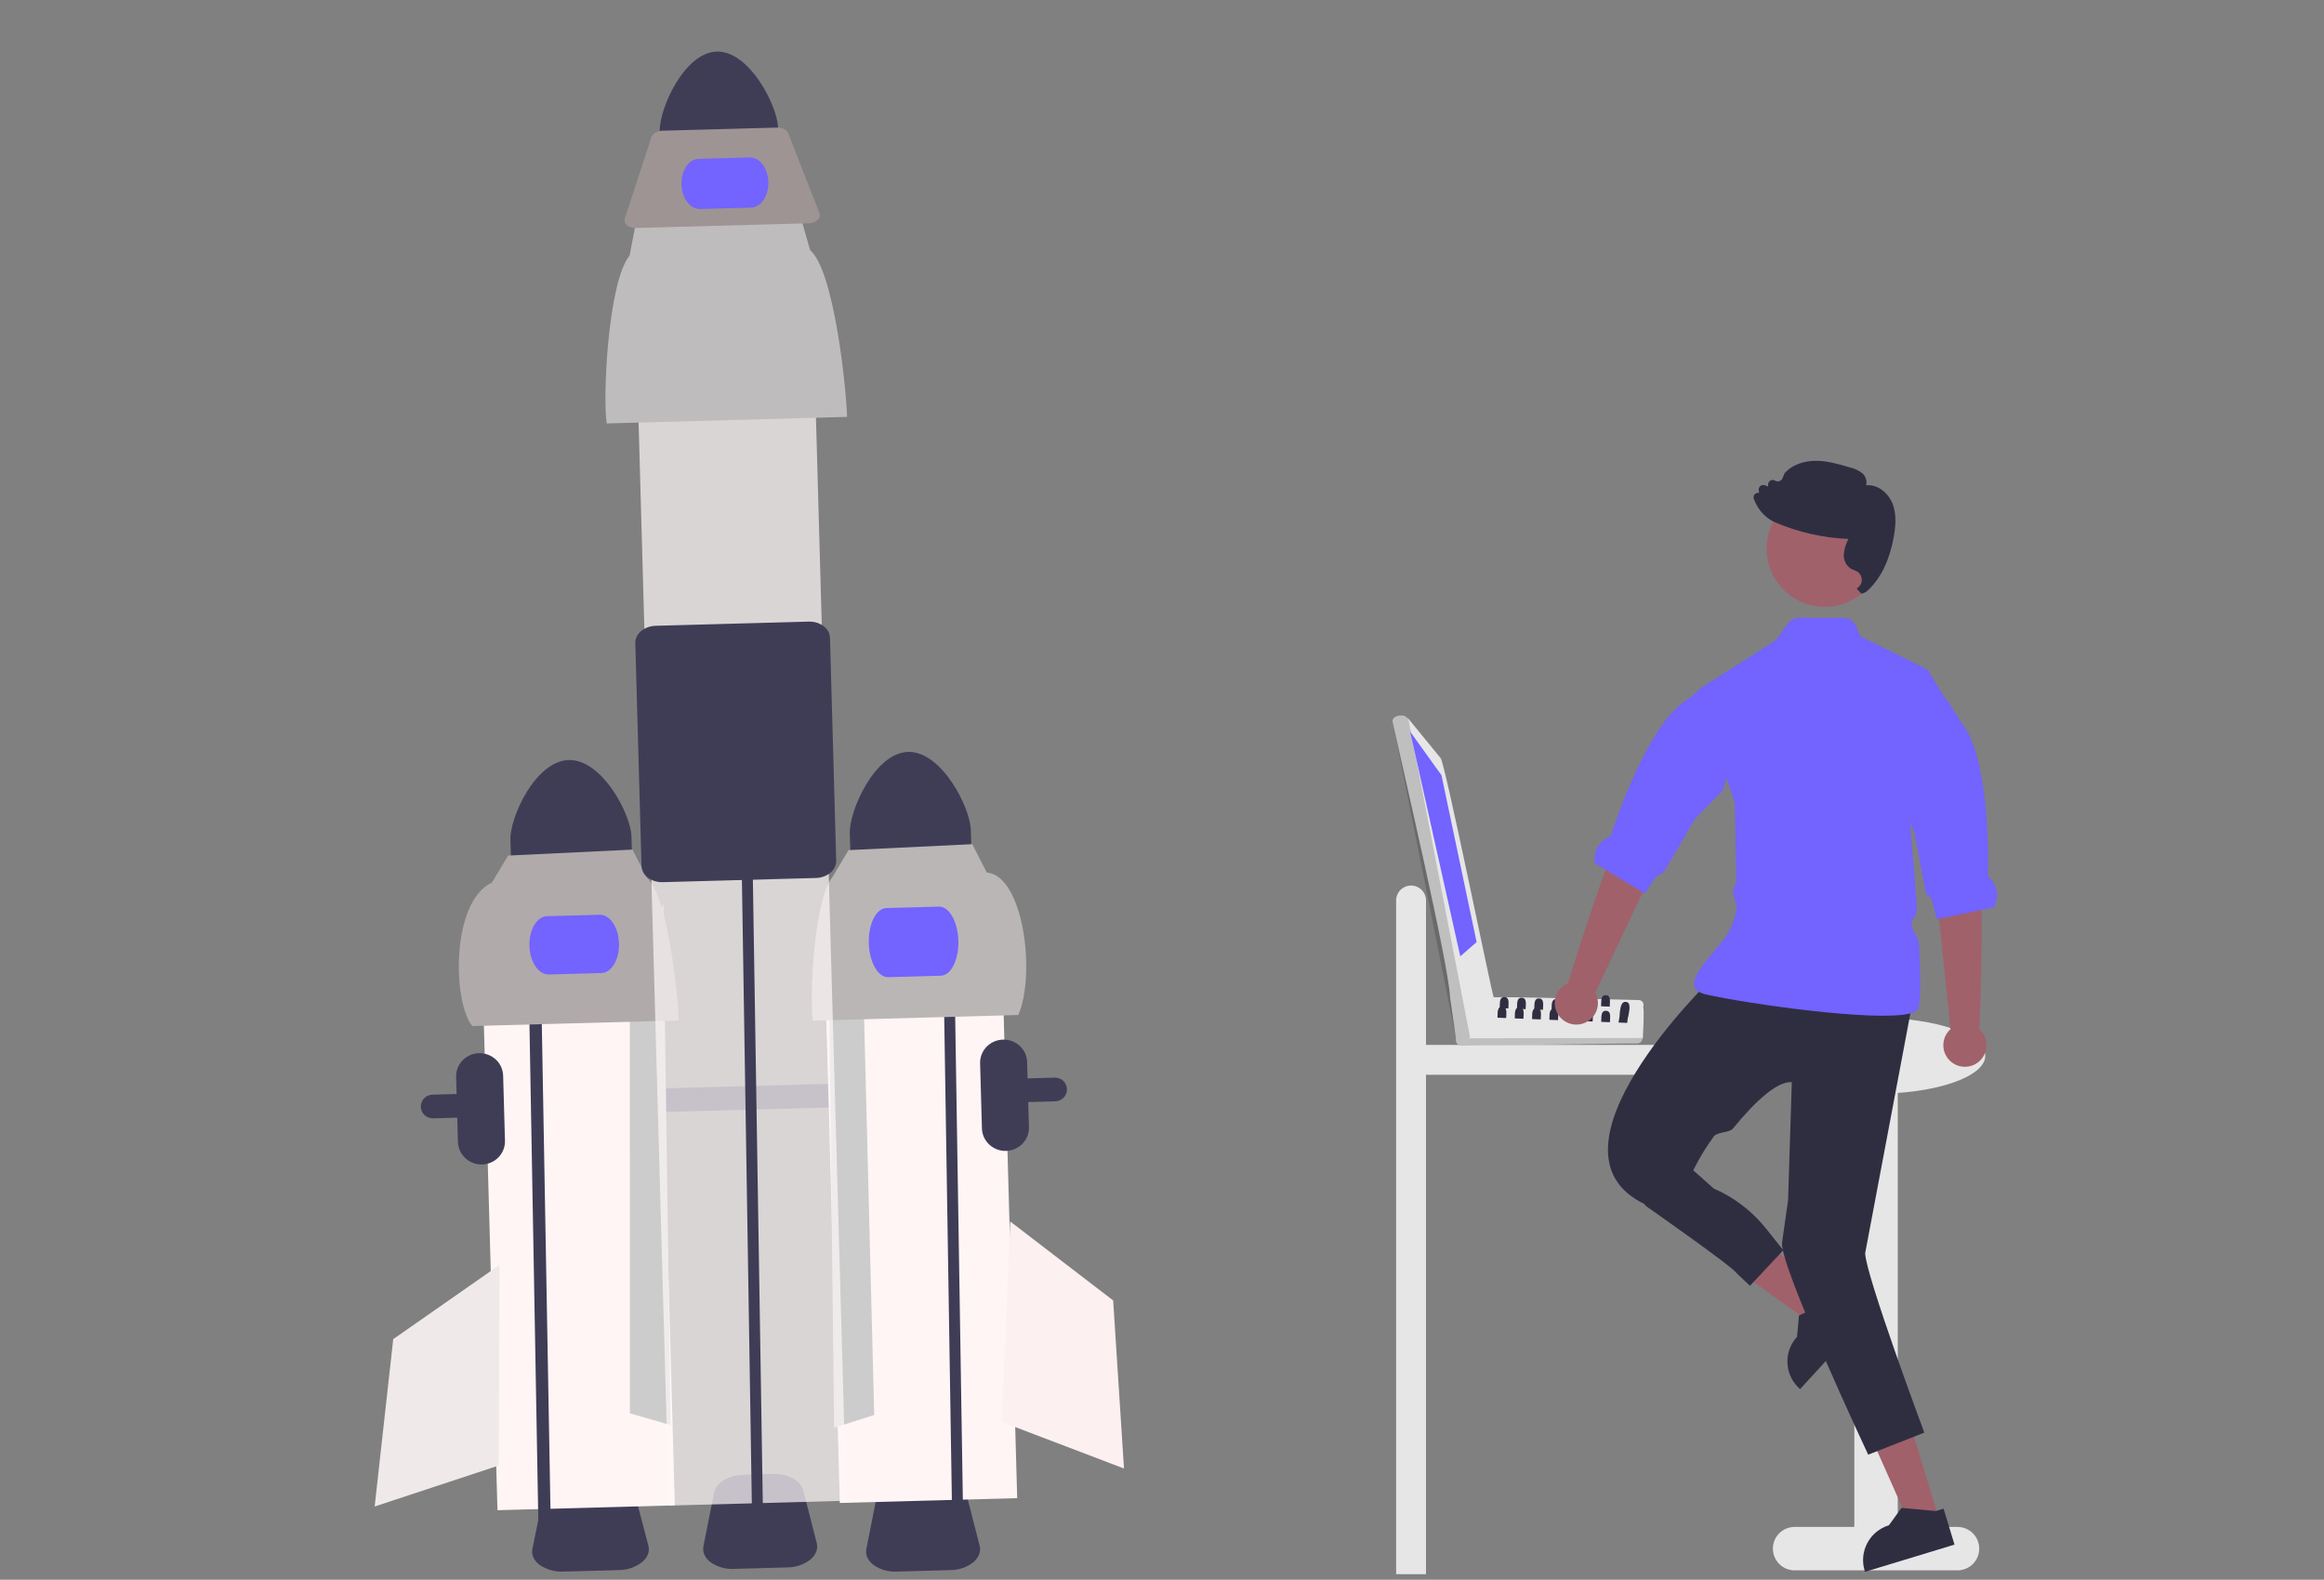 <svg width="856" height="582" viewBox="0 0 856 582" fill="none" xmlns="http://www.w3.org/2000/svg">
<rect x="0" y="0" width="856" height="582" fill="#808080" stroke="none"/>
<g id="undraw_maker_launch_re_rq81 1">
<g id="rocket">
<path id="Vector" d="M227.862 578.433L207.561 578.982C204.477 579.137 201.427 578.299 198.875 576.597C196.67 574.991 195.659 572.819 196.102 570.639L200.097 550.976C200.85 547.267 205.491 544.462 211.132 544.31L222.343 544.006C227.984 543.854 232.776 546.403 233.737 550.066L238.833 569.483C239.399 571.637 238.511 573.859 236.401 575.582C233.949 577.42 230.95 578.421 227.862 578.433V578.433Z" fill="#3F3D56"/>
<path id="Vector_2" d="M350.121 578.433L330.292 578.982C327.28 579.137 324.3 578.299 321.808 576.597C319.655 574.991 318.667 572.819 319.1 570.639L323.002 550.976C323.737 547.267 328.27 544.462 333.78 544.31L344.73 544.006C350.24 543.854 354.92 546.403 355.859 550.066L360.837 569.483C361.389 571.637 360.523 573.859 358.461 575.582C356.066 577.42 353.137 578.421 350.121 578.433V578.433Z" fill="#3F3D56"/>
<path id="Vector_3" d="M157.661 411.646C156.74 411.253 155.982 410.56 155.512 409.681C155.043 408.803 154.89 407.791 155.079 406.815C155.268 405.839 155.788 404.956 156.552 404.312C157.316 403.668 158.279 403.303 159.282 403.275L388.476 397.002C389.054 396.986 389.629 397.083 390.169 397.287C390.709 397.492 391.203 397.8 391.623 398.193C392.043 398.587 392.381 399.059 392.617 399.582C392.853 400.105 392.982 400.669 392.998 401.242V401.242C393.029 402.399 392.596 403.52 391.794 404.361C390.992 405.201 389.886 405.691 388.72 405.725L388.719 405.725L159.525 411.998C158.885 412.017 158.249 411.897 157.661 411.646Z" fill="#3F3D56"/>
<path id="Vector_4" d="M242.467 336.989L177.138 338.768L183.229 556.366L248.558 554.586L242.467 336.989Z" fill="#FFF5F5"/>
<path id="Vector_5" d="M244.301 333L232 366.778L232.011 520.667L247 525L244.301 333Z" fill="#CCCCCC"/>
<path id="Vector_6" d="M209.484 280.004C197.172 280.345 187.778 301.166 188.004 309.291L188.42 324L233 322.797L232.584 308.088C232.351 299.963 221.796 279.681 209.484 280.004Z" fill="#3F3D56"/>
<path id="Vector_7" d="M177.577 428.997C175.281 429.057 173.055 428.22 171.387 426.671C169.718 425.122 168.745 422.986 168.678 420.733L168.003 396.737C167.94 394.483 168.791 392.296 170.37 390.658C171.95 389.021 174.127 388.065 176.423 388.003C178.72 387.941 180.948 388.777 182.616 390.327C184.285 391.876 185.258 394.013 185.322 396.267L185.997 420.264C186.058 422.517 185.205 424.702 183.627 426.339C182.048 427.976 179.873 428.932 177.577 428.997Z" fill="#3F3D56"/>
<path id="Vector_8" d="M194.333 339.006L194 323.103L198.546 323L198.879 338.851L203 569.885L198.453 570" fill="#3F3D56"/>
<path id="Vector_9" d="M250 375.935L173.974 378C166.712 369.291 166.053 332.186 181.207 325.125L187.15 315.2L232.969 313L238.324 323.45C245.862 329.759 249.749 366.631 250 375.935Z" fill="#B0AAAA"/>
<path id="Vector_10" d="M221.506 358.476L202.102 358.998C198.358 359.099 195.175 354.364 195.007 348.444C194.839 342.524 197.75 337.625 201.494 337.524L220.898 337.002C224.642 336.901 227.825 341.636 227.993 347.556C228.161 353.476 225.25 358.375 221.506 358.476Z" fill="#7363FF"/>
<path id="Vector_11" d="M184 466L144.841 493.345L138 555L183.681 539.912L184 466Z" fill="#F0E9E9"/>
<path id="Vector_12" d="M368.575 334.324L303.246 336.103L309.337 553.701L374.666 551.921L368.575 334.324Z" fill="#FFF5F5"/>
<path id="Vector_13" d="M305 334L318.076 367.443L322 521.277L307.23 526L305 334Z" fill="#CCCCCC"/>
<path id="Vector_14" d="M334.484 277.004C322.172 277.353 312.778 298.647 313.004 306.957L313.42 322L358 320.77L357.584 305.726C357.351 297.417 346.796 276.674 334.484 277.004Z" fill="#3F3D56"/>
<path id="Vector_15" d="M347.296 344.007L347 328.104L351.041 328L351.337 343.852L355 574.885L350.958 575" fill="#3F3D56"/>
<path id="Vector_16" d="M375.076 373.935L299.412 376C298.093 368.12 299.799 331.347 306.611 323.125L312.526 313.2L358.126 311L363.455 321.45C376.919 322.534 381.628 358.67 375.076 373.935Z" fill="#BAB6B6"/>
<path id="Vector_17" d="M346.552 359.462L327.151 359.999C323.407 360.102 320.203 354.475 320.009 347.456C319.816 340.437 322.705 334.641 326.448 334.538L345.849 334.001C349.593 333.898 352.797 339.525 352.991 346.544C353.184 353.563 350.295 359.359 346.552 359.462Z" fill="#7363FF"/>
<path id="Vector_18" d="M372.097 450L410.008 479.087L414 541L369 523.862L372.097 450Z" fill="#FDF0F0"/>
<path id="Vector_19" d="M264.006 19.004C251.968 19.346 242.783 40.166 243.004 48.291L243.41 63L287 61.797L286.594 47.088C286.365 38.963 276.045 18.681 264.006 19.004Z" fill="#3F3D56"/>
<path id="Vector_20" d="M290.121 577.433L270.292 577.982C267.28 578.137 264.3 577.299 261.808 575.597C259.655 573.991 258.667 571.819 259.1 569.639L263.002 549.976C263.737 546.266 268.271 543.462 273.78 543.31L284.73 543.006C290.24 542.854 294.921 545.403 295.859 549.066L300.837 568.483C301.389 570.636 300.523 572.859 298.461 574.582C296.066 576.42 293.137 577.421 290.121 577.433V577.433Z" fill="#3F3D56"/>
<path id="Vector_21" d="M299.399 113.036L234.07 114.816L246.382 554.664L311.71 552.884L299.399 113.036Z" fill="#FFF7F7" fill-opacity="0.71"/>
<path id="Vector_22" d="M273.296 325.941L273 310.103L277.041 310L277.337 325.787L281 555.885L276.958 556" fill="#3F3D56"/>
<path id="Vector_23" d="M312 153.585L223.482 156C221.939 146.782 223.935 103.766 231.904 94.148L234.088 82.668L295.207 81L298.405 92.189C307.182 99.569 311.708 142.701 312 153.585Z" fill="#BEBCBC"/>
<path id="Vector_24" d="M297.833 82.257L234.324 83.998C231.98 84.062 230.044 82.841 230.001 81.27C229.995 81.044 230.028 80.818 230.099 80.603L239.964 50.45C240.386 49.158 242.068 48.21 244.031 48.156L286.148 47.002C288.11 46.949 289.842 47.803 290.336 49.069L301.863 78.637C302.452 80.149 301.091 81.723 298.821 82.152C298.495 82.213 298.165 82.249 297.833 82.257V82.257Z" fill="#9E9494"/>
<path id="Vector_25" d="M240.299 324.292C239.731 324.05 239.193 323.742 238.699 323.374C237.99 322.882 237.405 322.235 236.988 321.484C236.57 320.732 236.332 319.896 236.291 319.04L234.002 236.921C233.908 233.522 237.267 230.662 241.491 230.547L297.879 229.004C302.103 228.887 305.616 231.56 305.711 234.959L308 317.078C308.007 317.936 307.815 318.783 307.44 319.556C307.065 320.329 306.517 321.007 305.837 321.537C304.33 322.753 302.453 323.428 300.511 323.453L244.123 324.995C242.812 325.039 241.507 324.799 240.299 324.292V324.292Z" fill="#3F3D56"/>
<path id="Vector_26" d="M276.666 76.483L257.849 76.998C254.218 77.098 251.147 73.032 251.005 67.938C250.863 62.843 253.703 58.616 257.334 58.517L276.151 58.002C279.782 57.902 282.853 61.968 282.995 67.062C283.137 72.157 280.298 76.384 276.666 76.483Z" fill="#7363FF"/>
<path id="Vector_27" d="M370.577 423.997C368.281 424.057 366.055 423.22 364.386 421.67C362.718 420.121 361.744 417.985 361.678 415.731L361.003 391.728C360.943 389.475 361.795 387.291 363.374 385.655C364.953 384.019 367.129 383.065 369.424 383.003C371.718 382.941 373.944 383.776 375.613 385.323C377.281 386.871 378.256 389.006 378.322 391.259L378.997 415.261C379.058 417.515 378.205 419.701 376.627 421.338C375.048 422.976 372.872 423.932 370.577 423.997V423.997Z" fill="#3F3D56"/>
</g>
<g id="human">
<path id="Vector_28" d="M519.741 326.238C521.2 326.238 522.599 326.817 523.63 327.848C524.662 328.88 525.241 330.279 525.241 331.737V384.944H630.741C632.2 384.944 633.599 385.523 634.63 386.555C635.662 387.586 636.241 388.985 636.241 390.444C636.241 391.902 635.662 393.301 634.63 394.333C633.599 395.364 632.2 395.944 630.741 395.944H525.241V579.944H514.241V331.737C514.241 330.279 514.821 328.88 515.852 327.848C516.884 326.817 518.283 326.238 519.741 326.238V326.238Z" fill="#E6E6E6"/>
<path id="Vector_29" d="M721.009 562.528H699.009V402.651C717.411 401.331 731.241 395.696 731.241 388.944C731.241 381.212 713.109 374.944 690.741 374.944C668.374 374.944 650.241 381.212 650.241 388.944C650.241 395.761 664.341 401.438 683.009 402.686V562.528H661.009C658.887 562.528 656.852 563.371 655.352 564.871C653.851 566.372 653.009 568.407 653.009 570.528C653.009 572.65 653.851 574.685 655.352 576.185C656.852 577.685 658.887 578.528 661.009 578.528H721.009C723.13 578.528 725.165 577.685 726.665 576.185C728.166 574.685 729.009 572.65 729.009 570.528C729.009 568.407 728.166 566.372 726.665 564.871C725.165 563.371 723.13 562.528 721.009 562.528Z" fill="#E6E6E6"/>
<path id="Vector_30" d="M676.847 481.363L669.62 489.238L635.806 465.112L646.471 453.489L676.847 481.363Z" fill="#A0616A"/>
<path id="Vector_31" d="M658.368 502.148C658.439 503.909 658.859 505.639 659.603 507.236C660.348 508.834 661.402 510.268 662.704 511.456L663.022 511.752L672.5 501.423L686.321 486.359L676.118 476.993L674.275 479.005L674.083 479.212L664.901 483.555L662.956 484.48L662.623 484.635L661.89 492.5V492.508C660.693 493.801 659.765 495.319 659.161 496.974C658.556 498.629 658.287 500.388 658.368 502.148V502.148Z" fill="#2F2E41"/>
<path id="Vector_32" d="M714.287 559.924L704.06 563.031L687.21 525.063L702.304 520.478L714.287 559.924Z" fill="#A0616A"/>
<path id="Vector_33" d="M686.801 578.643L686.927 579.064L719.903 569.047L715.878 555.796L713.274 556.587L713 556.669L700.74 555.544L700.378 555.515L695.739 561.914C692.336 562.948 689.482 565.291 687.806 568.428C686.13 571.565 685.769 575.239 686.801 578.643H686.801Z" fill="#2F2E41"/>
<path id="Path 17" d="M629.957 361.128C629.957 361.128 564.663 424.17 605.941 443.684H618.699C621.472 434.669 625.735 426.183 631.31 418.576C632.516 416.999 637.031 417.319 638.285 415.782C645.942 406.395 654.243 398.334 659.977 398.654L658.605 442.212L656.386 457.749C655.22 465.781 688.113 535.91 688.113 535.91L708.787 527.785C708.787 527.785 687.247 470.023 686.995 461.696L704.256 370.134L629.957 361.128Z" fill="#2F2E41"/>
<path id="Vector_34" d="M624.512 364.237C624.845 364.712 625.28 365.106 625.785 365.391C626.617 365.862 627.518 366.196 628.456 366.383C643.157 369.72 691.181 376.637 703.648 373.338C705.18 372.938 706.178 372.376 706.504 371.636C707.547 369.298 707.414 359.421 706.8 347.494C706.689 345.26 704.225 342.84 704.077 340.502C703.974 338.749 706.186 337.099 706.067 335.316C705.254 323.256 704.203 310.967 703.5 303.198C703.056 298.204 702.753 295.082 702.753 295.082L710.336 247.265L709.981 246.68L709.582 246.48L685.129 234.376L683.798 230.973C683.412 229.993 682.741 229.151 681.872 228.556C681.003 227.962 679.975 227.641 678.922 227.636L662.815 227.57C661.979 227.565 661.155 227.76 660.41 228.138C659.664 228.517 659.021 229.067 658.531 229.745L654.166 235.789L625.311 254.286L625.422 254.626L638.962 295.829L639.028 299.04V299.048L639.531 324.869L638.133 328.369L639.709 334.11C639.709 334.11 638.984 340.82 635.1 345.807C631.578 350.335 627.094 355.056 625.067 358.888V358.895C623.942 361.012 623.565 362.846 624.512 364.237Z" fill="#7363FF"/>
<path id="Path 18" d="M602.806 439.939L606.296 444.349C606.296 444.349 638.393 466.805 639.496 468.903L644.568 473.703L656.842 460.583L650.459 452.583C645.351 446.18 638.752 441.128 631.238 437.867V437.867L621.456 429.188L602.806 439.939Z" fill="#2F2E41"/>
<path id="Vector_35" d="M718.425 379.131L712.58 322.553L711.037 299.268L727.397 296.31C727.397 296.31 726.749 312.96 728.892 322.354C731.007 331.623 729.173 377.889 729.042 379.126C730.244 380.2 731.091 381.614 731.471 383.181C731.852 384.747 731.748 386.392 731.173 387.898C730.598 389.403 729.58 390.699 728.253 391.614C726.926 392.528 725.352 393.019 723.74 393.019C722.128 393.02 720.554 392.532 719.226 391.618C717.898 390.705 716.879 389.41 716.302 387.905C715.726 386.399 715.621 384.755 716 383.188C716.379 381.621 717.224 380.207 718.425 379.131V379.131Z" fill="#A0616A"/>
<path id="Vector_36" d="M698.943 293.447L703.5 303.198L705.091 306.594L709.375 329.027L711.513 331.299L713.355 338.631L714.221 338.453L729.832 335.22L734.382 334.28C735.408 332.571 735.812 330.561 735.526 328.589C735.24 326.616 734.282 324.803 732.814 323.456C732.503 323.175 732.244 322.901 732.251 322.642C732.51 307.038 731.556 278.546 722.936 266.819C720.199 263.098 718.556 259.391 716.167 256.802C716.159 256.794 716.159 256.787 716.152 256.787L710.336 247.265L709.981 246.68L709.582 246.48L698.943 293.447Z" fill="#7363FF"/>
<path id="Ellipse 5" d="M672.128 223.562C683.964 223.562 693.559 213.967 693.559 202.131C693.559 190.295 683.964 180.7 672.128 180.7C660.292 180.7 650.697 190.295 650.697 202.131C650.697 213.967 660.292 223.562 672.128 223.562Z" fill="#A0616A"/>
<path id="Vector_37" d="M697.575 197.52C698.203 193.918 698.692 189.25 696.894 185.099C695.375 181.607 691.574 178.332 687.349 178.774C687.55 177.985 687.527 177.157 687.285 176.38C687.043 175.603 686.59 174.909 685.977 174.375C684.601 173.295 682.998 172.541 681.288 172.17C677.317 171.003 673.204 169.793 668.957 169.771C664.19 169.745 659.967 171.378 657.377 174.257L657.313 174.35L656.537 176.204C656.433 176.452 656.277 176.676 656.078 176.858C655.88 177.041 655.645 177.178 655.388 177.261C655.131 177.346 654.859 177.373 654.59 177.34C654.322 177.307 654.064 177.215 653.835 177.071C653.584 176.916 653.296 176.83 653.002 176.82C652.707 176.811 652.415 176.878 652.154 177.016C651.893 177.154 651.673 177.358 651.515 177.607C651.358 177.856 651.267 178.142 651.254 178.437L651.213 179.228L650.101 178.784C649.822 178.672 649.518 178.635 649.22 178.679C648.923 178.723 648.642 178.846 648.408 179.035C648.174 179.223 647.994 179.471 647.887 179.752C647.781 180.034 647.751 180.338 647.802 180.635L647.95 181.576C647.711 181.532 647.465 181.538 647.228 181.591C646.991 181.644 646.767 181.745 646.57 181.887C646.287 182.094 646.078 182.387 645.972 182.721C645.866 183.055 645.869 183.414 645.981 183.747C646.844 186.208 648.318 188.41 650.265 190.146C651.138 190.936 652.117 191.602 653.173 192.124C653.392 192.234 653.621 192.339 653.858 192.438C662.398 196.1 671.536 198.17 680.821 198.546C679.943 200.221 679.376 202.041 679.147 203.918C679.02 204.983 679.187 206.063 679.63 207.04C680.073 208.017 680.776 208.854 681.661 209.46C682.045 209.679 682.448 209.864 682.865 210.011C683.263 210.158 683.649 210.337 684.019 210.546C684.561 210.874 685.007 211.339 685.312 211.895C685.617 212.45 685.769 213.077 685.754 213.71C685.739 214.344 685.557 214.962 685.226 215.503C684.896 216.043 684.428 216.487 683.871 216.789C683.871 216.789 685.466 218.736 685.721 218.703C686.737 218.472 687.655 217.929 688.346 217.15C692.987 212.643 696.093 206.043 697.575 197.52Z" fill="#2F2E41"/>
<path id="Vector_38" d="M603.602 368.423C596.187 368.275 556.362 367.132 549.831 367.413C549.462 366.12 537.081 381.986 536.78 382.084C536.58 382.296 536.433 382.553 536.353 382.834C536.274 383.114 536.263 383.41 536.323 383.696C536.382 383.981 536.51 384.248 536.695 384.474C536.88 384.7 537.117 384.877 537.385 384.992C538.113 385.434 602.317 384.246 603.095 384.401C603.431 384.396 603.759 384.295 604.041 384.112C604.323 383.928 604.548 383.668 604.688 383.363L605.117 382.401C605.162 380.757 605.7 372.353 605.217 370.917C605.336 370.647 605.385 370.352 605.362 370.058C605.338 369.765 605.242 369.481 605.082 369.234C604.922 368.987 604.702 368.783 604.444 368.642C604.186 368.5 603.896 368.425 603.602 368.423V368.423Z" fill="#E6E6E6"/>
<path id="Vector_39" opacity="0.17" d="M605.117 382.4C604.741 383.305 604.259 384.443 603.094 384.401L538.063 385.131C537.755 385.128 537.454 385.045 537.187 384.891C536.921 384.738 536.698 384.518 536.541 384.254C536.384 383.989 536.297 383.689 536.29 383.382C536.282 383.074 536.354 382.77 536.498 382.498L605.117 382.4Z" fill="black"/>
<path id="Vector_40" d="M550.135 367.218C549.435 366.008 532.049 279.98 530.598 279.261L518.727 264.74L517.666 263.942C516.191 263.131 512.652 263.679 512.971 265.933C515.76 279.303 533.696 355.451 534.089 367.323L536.249 382.447C536.287 382.705 536.379 382.951 536.519 383.171C536.658 383.39 536.842 383.578 537.059 383.722C537.276 383.867 537.52 383.964 537.777 384.008C538.033 384.051 538.296 384.041 538.548 383.977C539.167 383.91 539.758 383.684 540.263 383.319C540.767 382.954 541.168 382.465 541.426 381.898C541.588 381.364 550.948 367.528 550.135 367.218Z" fill="#E6E6E6"/>
<path id="Vector_41" opacity="0.17" d="M518.725 264.74L541.428 381.901C540.669 383.823 537.116 385.169 536.289 382.648C536.274 382.645 512.997 266.005 512.974 265.935C512.726 263.128 517.364 263.039 518.725 264.74Z" fill="black"/>
<path id="Vector_42" d="M519.409 269.531L530.939 285.603L543.881 347.068L537.865 352.316L519.409 269.531Z" fill="#7363FF"/>
<path id="Vector_43" d="M596.159 376.71L599.349 376.84C599.399 375.906 599.553 374.98 599.809 374.08C600.289 371.8 600.719 369.09 598.729 369.1C597.379 368.97 596.919 370.68 596.679 372.54C596.617 373.942 596.443 375.336 596.159 376.71Z" fill="#2F2E41"/>
<path id="Vector_44" d="M577.859 372.42L580.009 372.5L581.049 372.54C581.029 371.4 581.559 369.05 580.269 368.47C580.064 368.382 579.842 368.338 579.619 368.34C578.409 368.27 578.049 369.19 577.939 370.25C577.869 370.89 577.899 371.57 577.879 372.1C577.879 372.21 577.869 372.32 577.859 372.42Z" fill="#2F2E41"/>
<path id="Vector_45" d="M571.489 372.16L573.649 372.25L574.679 372.29C574.659 370.98 575.349 368.12 573.249 368.08C571.309 367.97 571.559 370.44 571.509 371.84C571.509 371.95 571.499 372.06 571.489 372.16Z" fill="#2F2E41"/>
<path id="Vector_46" d="M565.119 371.91L567.269 371.99L568.309 372.03C568.289 370.73 568.979 367.87 566.879 367.83C564.939 367.71 565.189 370.18 565.139 371.59C565.139 371.7 565.129 371.81 565.119 371.91Z" fill="#2F2E41"/>
<path id="Vector_47" d="M558.749 371.65L560.909 371.74L561.939 371.78C561.919 370.47 562.609 367.62 560.509 367.57C558.569 367.46 558.819 369.93 558.769 371.33C558.769 371.44 558.759 371.55 558.749 371.65Z" fill="#2F2E41"/>
<path id="Vector_48" d="M552.379 371.4L554.529 371.48L555.569 371.52C555.549 370.32 556.129 367.81 554.589 367.38H554.579C554.436 367.338 554.288 367.318 554.139 367.32C553.957 367.304 553.774 367.321 553.599 367.37H553.589C552.249 367.72 552.439 369.82 552.399 371.08C552.399 371.19 552.389 371.3 552.379 371.4Z" fill="#2F2E41"/>
<path id="Vector_49" d="M589.729 370.72L592.919 370.85C592.919 370.73 592.919 370.6 592.929 370.45C593.008 369.69 593.021 368.923 592.969 368.16C592.859 367.32 592.499 366.66 591.489 366.64C590.459 366.58 590.049 367.24 589.889 368.09C589.852 368.235 589.825 368.382 589.809 368.53V368.54C589.729 369.32 589.779 370.16 589.729 370.72Z" fill="#2F2E41"/>
<path id="Vector_50" d="M583.359 370.46L586.549 370.59C586.617 369.732 586.637 368.871 586.609 368.01C586.519 367.13 586.169 366.41 585.119 366.39C584.059 366.32 583.649 367.04 583.489 367.93C583.339 368.79 583.419 369.82 583.359 370.46Z" fill="#2F2E41"/>
<path id="Vector_51" d="M576.989 370.21L577.939 370.25L580.179 370.34C580.169 369.86 580.259 369.16 580.269 368.47C580.277 368.263 580.271 368.056 580.249 367.85C580.169 366.92 579.839 366.15 578.749 366.13C577.639 366.07 577.249 366.84 577.109 367.78C576.969 368.62 577.049 369.59 576.989 370.21Z" fill="#2F2E41"/>
<path id="Vector_52" d="M589.789 376.46L592.979 376.58C592.969 375.28 593.649 372.42 591.549 372.38C589.449 372.25 589.909 375.15 589.789 376.46Z" fill="#2F2E41"/>
<path id="Vector_53" d="M583.419 376.2L586.609 376.33C586.599 375.02 587.279 372.16 585.179 372.12C583.079 372 583.539 374.9 583.419 376.2Z" fill="#2F2E41"/>
<path id="Vector_54" d="M577.049 375.95L580.239 376.07C580.229 375.14 580.579 373.42 580.009 372.5C579.884 372.297 579.707 372.13 579.496 372.019C579.285 371.908 579.047 371.857 578.809 371.87C578.481 371.836 578.152 371.917 577.879 372.1C576.859 372.77 577.149 374.89 577.049 375.95Z" fill="#2F2E41"/>
<path id="Vector_55" d="M570.679 375.69L573.869 375.82C573.859 374.89 574.199 373.18 573.649 372.25C573.525 372.043 573.346 371.875 573.133 371.762C572.92 371.649 572.68 371.597 572.439 371.61C572.111 371.574 571.782 371.656 571.509 371.84C570.489 372.53 570.779 374.64 570.679 375.69Z" fill="#2F2E41"/>
<path id="Vector_56" d="M564.309 375.44L567.499 375.56C567.489 374.63 567.839 372.91 567.269 371.99C567.144 371.787 566.967 371.62 566.756 371.509C566.545 371.399 566.307 371.347 566.069 371.36C565.741 371.326 565.412 371.407 565.139 371.59C564.119 372.26 564.409 374.38 564.309 375.44Z" fill="#2F2E41"/>
<path id="Vector_57" d="M557.939 375.18L561.129 375.31C561.119 374.38 561.459 372.67 560.909 371.74C560.785 371.533 560.607 371.363 560.394 371.25C560.18 371.137 559.94 371.085 559.699 371.1C559.371 371.064 559.042 371.146 558.769 371.33C557.749 372.02 558.039 374.13 557.939 375.18Z" fill="#2F2E41"/>
<path id="Vector_58" d="M551.569 374.93L554.759 375.05C554.749 374.12 555.089 372.41 554.529 371.48C554.405 371.276 554.228 371.109 554.017 370.998C553.805 370.887 553.567 370.836 553.329 370.85C553.001 370.816 552.672 370.897 552.399 371.08C551.379 371.76 551.669 373.87 551.569 374.93Z" fill="#2F2E41"/>
<path id="Vector_59" d="M587.595 365.686L611.908 314.266L621.101 292.816L606.653 284.589C606.653 284.589 601.732 300.509 596.589 308.657C591.514 316.697 577.87 360.943 577.583 362.153C576.092 362.768 574.824 363.82 573.944 365.171C573.065 366.521 572.617 368.107 572.658 369.719C572.7 371.33 573.23 372.89 574.178 374.194C575.125 375.498 576.447 376.483 577.967 377.019C579.487 377.555 581.134 377.618 582.69 377.198C584.246 376.777 585.638 375.895 586.681 374.667C587.725 373.438 588.371 371.922 588.534 370.318C588.697 368.715 588.37 367.1 587.595 365.686H587.595Z" fill="#A0616A"/>
<path id="Vector_60" d="M587.447 318.079L605.834 329.172L610.004 322.869L612.782 321.436L624.276 301.699L634.439 291.345L647.866 248.426L630.396 251.047L630.373 251.055C627.261 252.705 624.477 255.656 620.66 258.257C608.634 266.453 598.265 293.009 593.325 307.816C593.244 308.059 592.911 308.228 592.524 308.394C590.692 309.177 589.187 310.568 588.262 312.333C587.337 314.097 587.049 316.127 587.447 318.079L587.447 318.079Z" fill="#7363FF"/>
</g>
</g>
</svg>
